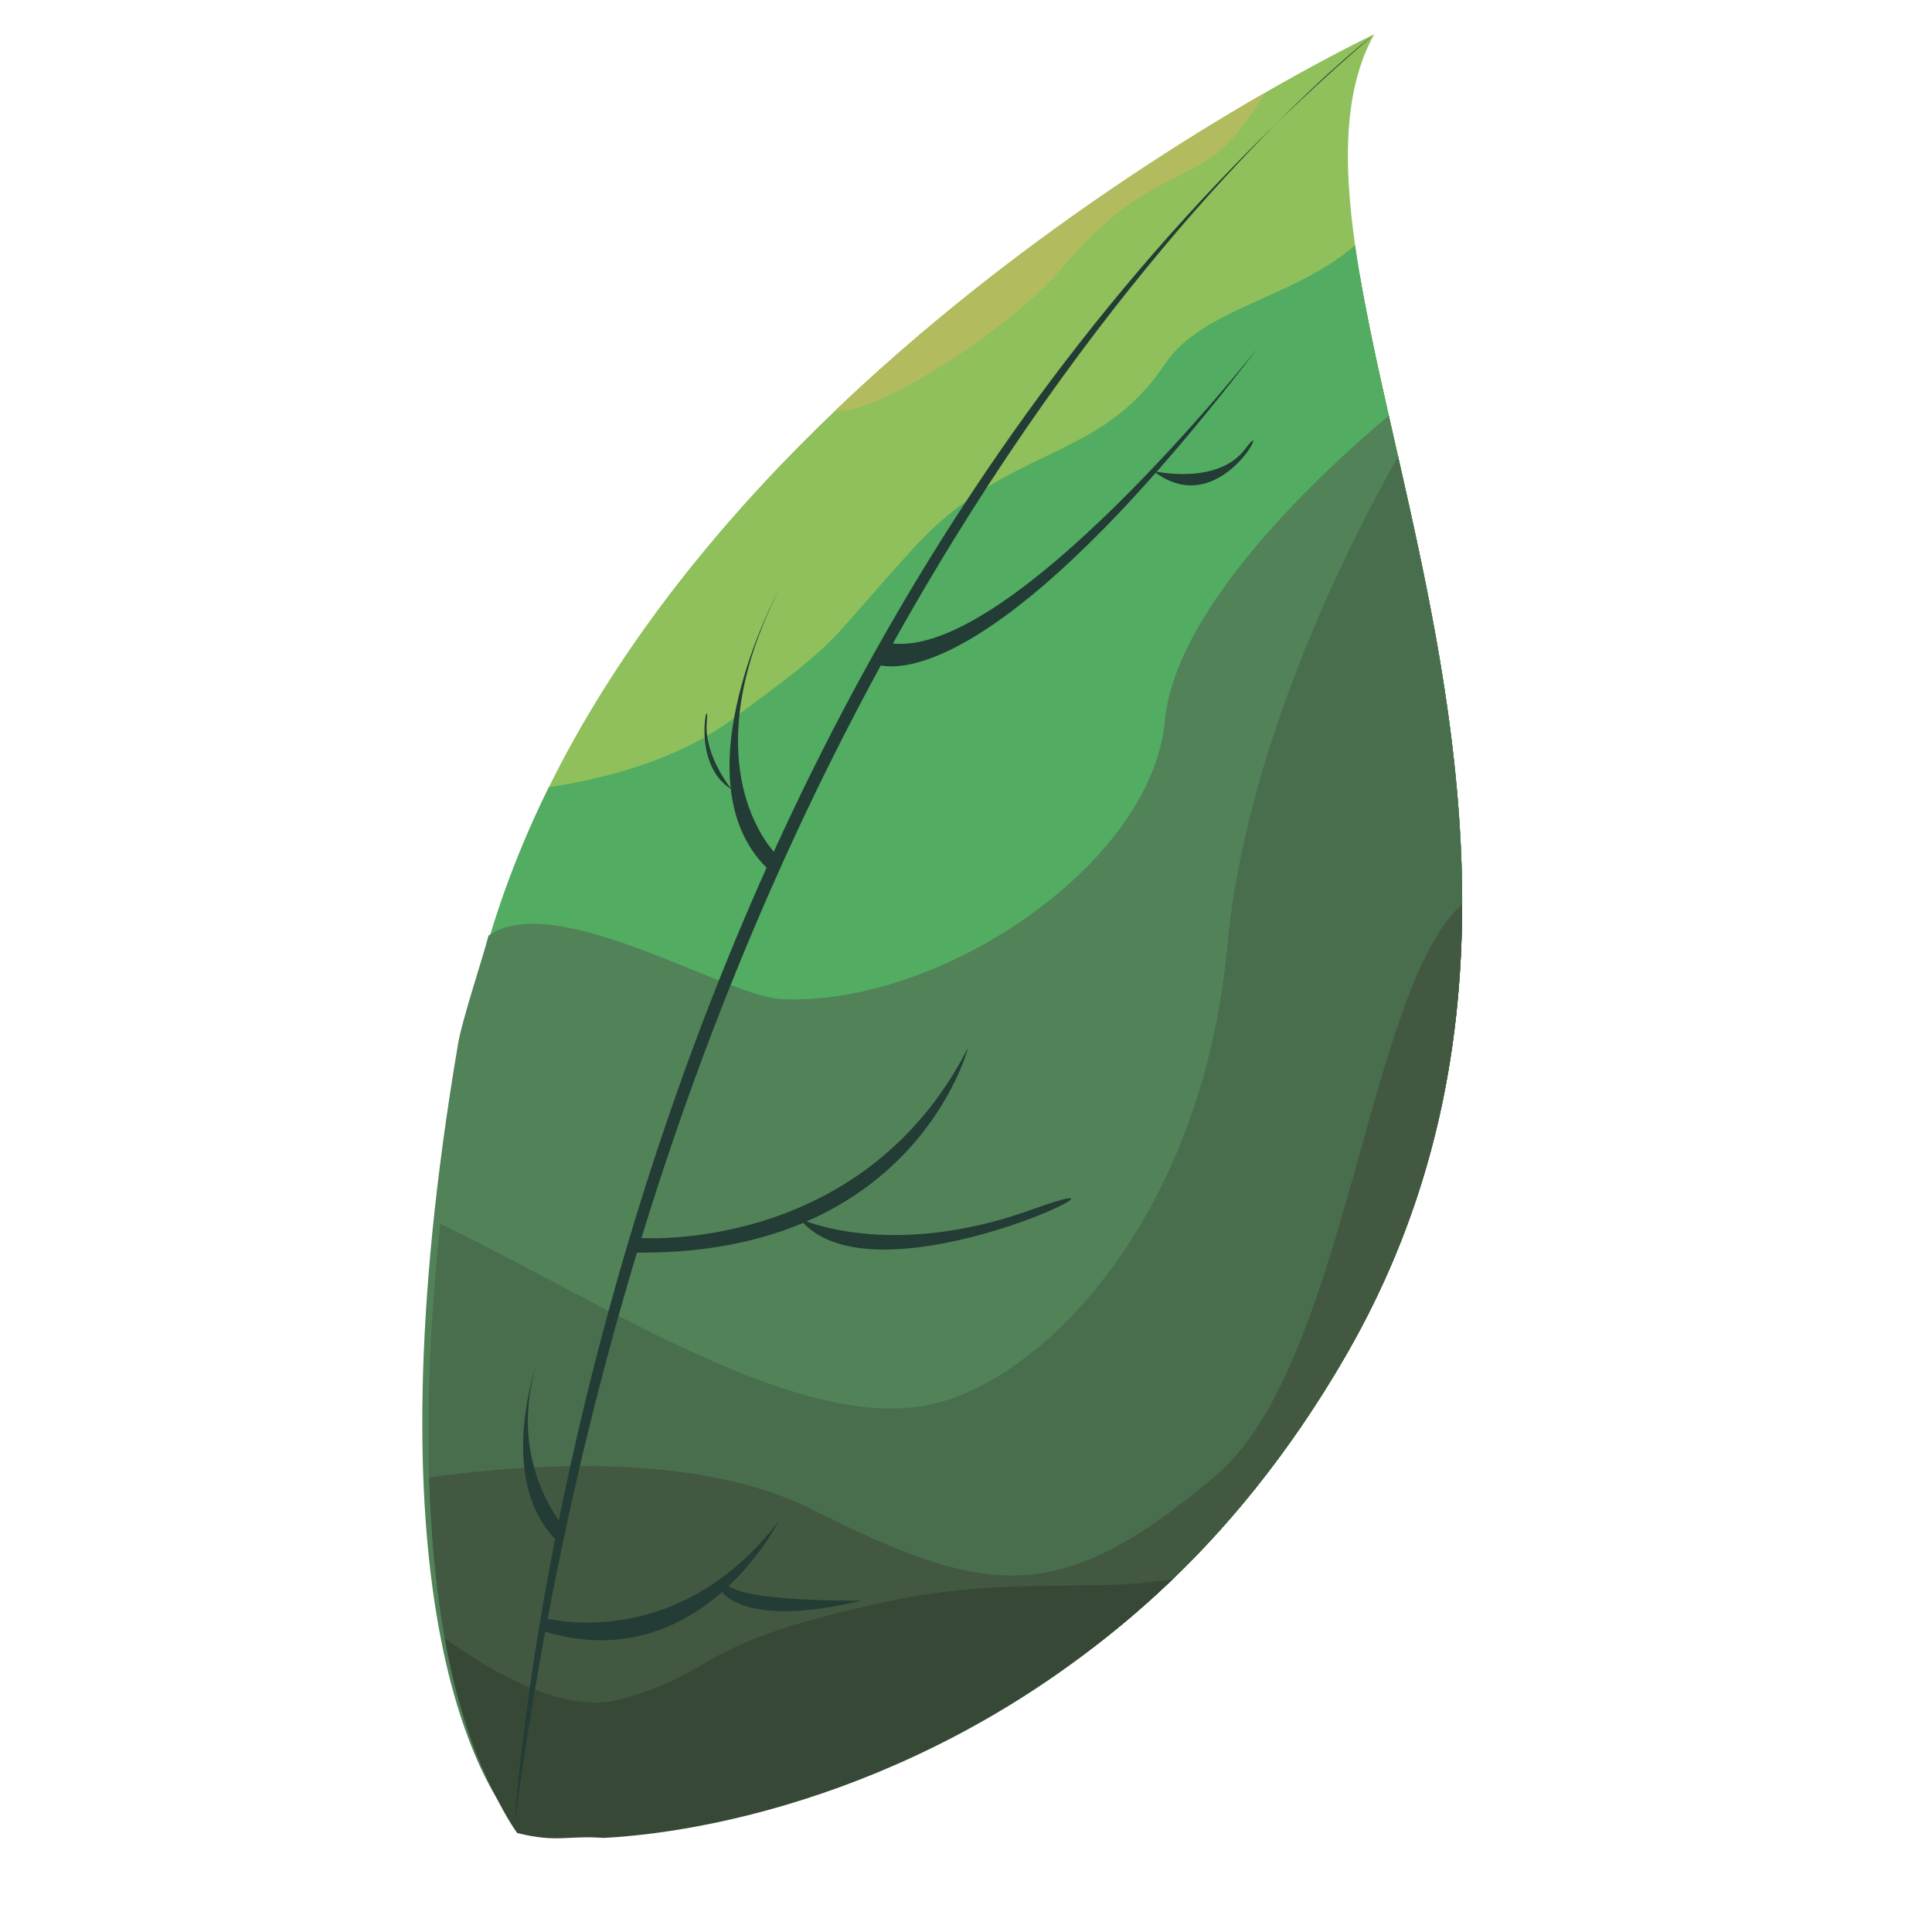 <?xml version="1.0" encoding="utf-8"?>
<!-- Generator: Adobe Illustrator 17.0.0, SVG Export Plug-In . SVG Version: 6.00 Build 0)  -->
<!DOCTYPE svg PUBLIC "-//W3C//DTD SVG 1.1//EN" "http://www.w3.org/Graphics/SVG/1.1/DTD/svg11.dtd">
<svg version="1.1" id="Слой_2" xmlns="http://www.w3.org/2000/svg" xmlns:xlink="http://www.w3.org/1999/xlink" x="0px" y="0px"
	 width="700px" height="700px" viewBox="0 0 700 700" enable-background="new 0 0 700 700" xml:space="preserve">
<path fill="#8FC05B" d="M497.878,12.457c0,0-290.422,136.459-329.073,363.825s17.658,284.402,17.658,284.402
	s190.265,22.124,301.002-169.276S451.073,97.121,497.878,12.457z"/>
<path fill="#4E855A" d="M483.96,189.915c38.026,41.824,30.533,186.081,12.751,215.227c-17.782,29.146-42.925,2.034-76.324,109.344
	c-10.874,34.938-22.57,64.38-31.374,87.542c35.041-25.066,69.471-60.527,98.454-110.621
	c82.118-141.934,22.434-290.184,5.185-391.857C476.587,124.766,460.46,164.068,483.96,189.915z"/>
<path fill="#52AC62" d="M490.982,88.881C468.509,108.303,435.622,111.567,422,132c-24,36-56.857,28.888-91.391,66.998
	c-34.534,38.109-23.805,30.841-65.196,61.557c-19.508,14.477-45.016,21.389-66.536,24.653
	c-14.052,28.446-24.593,58.845-30.072,91.074c-33.788,198.757,4.991,267.351,15.285,281.466c10.245,1.185,22.271,2.323,35.495,3.319
	c59.422-3.115,185.602-27.448,267.881-169.659C572.506,344.424,505.477,190.671,490.982,88.881z"/>
<path fill="#518258" d="M487.466,491.407c69.245-119.683,37.665-243.852,15.719-340.804
	c-22.018,18.447-77.244,68.601-81.129,110.561C417.195,313.663,340.026,364.851,283,362c-20-1-82-40-106-23
	c-2.154,8.34-9.538,30.397-11,39c-33.788,198.757,7.797,265.632,18.09,279.747c10.245,1.185,22.271,2.323,35.495,3.319
	C279.008,657.952,405.188,633.619,487.466,491.407z"/>
<path fill="#496E4E" d="M444.624,343.24c-8.688,93.827-62.452,153.476-104.516,164.939c-47.703,13-120.345-35.725-180.61-64.782
	c-15.426,147.568,15.557,201.958,24.594,214.35c10.245,1.185,22.271,2.323,35.495,3.319
	c59.422-3.115,185.602-27.448,267.881-169.659c65.778-113.692,40.574-231.429,19.074-326.041
	C489.11,196.274,451.432,269.708,444.624,343.24z"/>
<path fill="#425841" d="M529.766,327.649c-34.247,30.032-42.036,166.767-89.017,206.748
	c-57.308,48.768-83.272,44.111-146.946,12.304c-40.641-20.301-100.391-16.671-138.303-11.389
	c2.357,79.627,21.753,113.059,28.59,122.435c10.245,1.185,22.271,2.323,35.495,3.319c59.422-3.115,185.602-27.448,267.881-169.659
	C519.09,436.749,529.679,381.158,529.766,327.649z"/>
<path fill="#374936" d="M424.977,572.078c-27.001,5.007-59.836-1-101.563,7.781c-74.352,15.646-61.47,25.852-98.853,35.909
	c-18.958,5.1-43.661-8.006-63.41-22.163c6.926,38.74,21.401,63.895,26.25,70.544c14.748,3.619,18.036,0.772,31.26,1.768
	C264.396,663.52,350.602,643.688,424.977,572.078z"/>
<path fill="#233C35" d="M186.464,660.683c0,0,23.422-402.266,311.414-648.226C497.878,12.457,247.668,203.334,186.464,660.683z"/>
<path fill="#233C35" d="M455.965,125.738c0,0-92.591,117.601-135.59,106.86l-4.463,7.473
	C315.912,240.071,351.542,262.521,455.965,125.738z"/>
<path fill="#233C35" d="M278.594,315.231c0.69-2.004,1.498-3.979,2.357-5.943c-4.833-5.285-28.459-35.532,0.888-94.904
	c0,0-36.426,67.6-4.22,99.873C277.952,314.591,278.274,314.912,278.594,315.231z"/>
<path fill="#233C35" d="M231.248,448.53c0,0,81.111,6.384,119.507-68.92c0,0-19.703,77.035-123.763,74.158L231.248,448.53z"/>
<path fill="#233C35" d="M205.117,554.26c0,0-21.714-23.415-10.823-59.583c0,0-15.354,43.641,9.06,65.053L205.117,554.26z"/>
<path fill="#233C35" d="M417.868,170.652c0,0,23.369,5.544,33.437-8.169C461.374,148.77,442.489,189.83,417.868,170.652z"/>
<path fill="#233C35" d="M289.714,441.552c0,0,32.511,15.403,84.534-3.438C426.27,419.273,316.728,475.597,289.714,441.552z"/>
<path fill="#233C35" d="M265.146,286.065c0,0-10.182-12.208-9.044-24.495C257.239,249.283,249.669,276.746,265.146,286.065z"/>
<path fill="#233C35" d="M197.133,586.191c0,0,47.777,13.437,84.938-34.944c0,0-29.264,58.124-86.598,39.297L197.133,586.191z"/>
<path fill="#233C35" d="M312.094,579.938c0,0-41.54,0.66-48.501-5.618C256.633,568.043,258.096,592.963,312.094,579.938z"/>
<path fill="#B3BB5F" d="M302.601,148.787C317.804,150.869,367.968,117.238,384,98c25-30,42-32,55-41
	c7.27-5.033,14.537-15.38,19.534-23.526C420.013,55.626,359.052,94.819,302.601,148.787z"/>
</svg>

